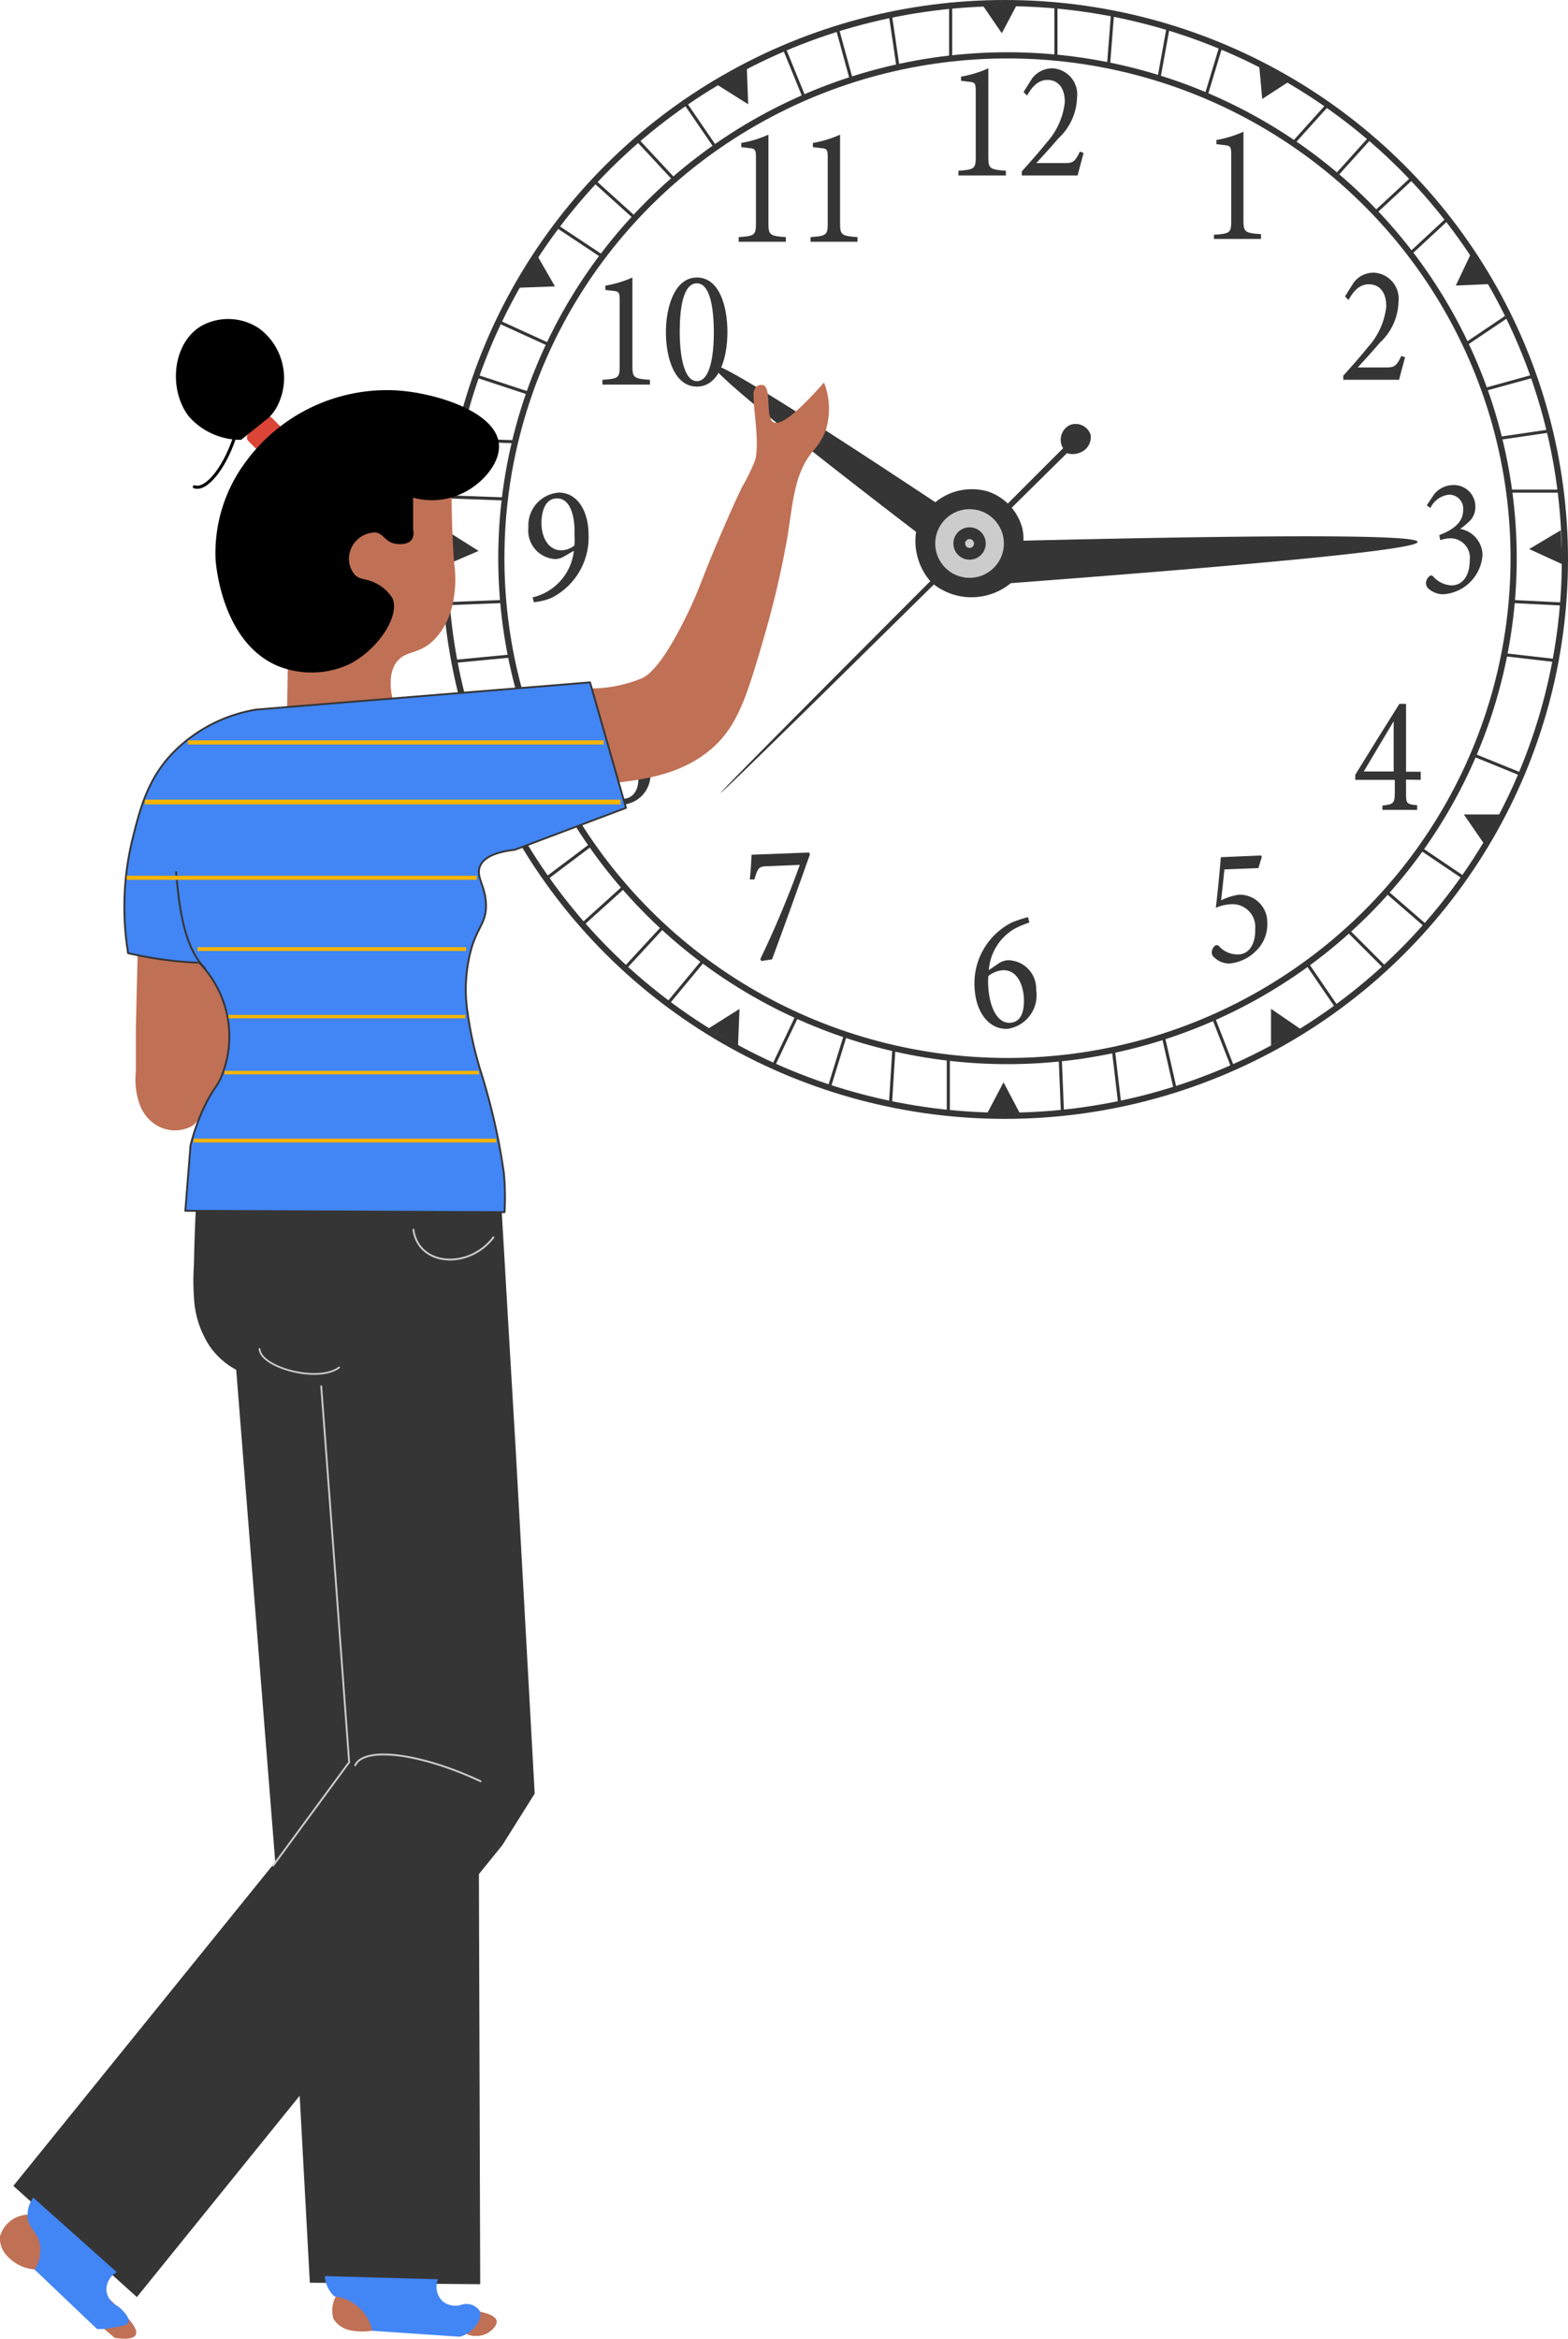 <svg xmlns="http://www.w3.org/2000/svg" viewBox="0 0 126.92 189.29"><defs><style>.cls-1{fill:#353535;}.cls-2{fill:#ccc;}.cls-10,.cls-13,.cls-14,.cls-15,.cls-16,.cls-17,.cls-3,.cls-4,.cls-5,.cls-8{fill:none;}.cls-3,.cls-4,.cls-5,.cls-7,.cls-8{stroke:#353535;}.cls-10,.cls-13,.cls-14,.cls-15,.cls-16,.cls-3,.cls-4,.cls-7,.cls-8{stroke-linecap:round;}.cls-15,.cls-16,.cls-3,.cls-4,.cls-7,.cls-8{stroke-linejoin:round;}.cls-10,.cls-3{stroke-width:0.25px;}.cls-4{stroke-width:0.25px;}.cls-10,.cls-13,.cls-14,.cls-5{stroke-miterlimit:10;}.cls-5{stroke-width:0.5px;}.cls-6{fill:#c07055;}.cls-12,.cls-7{fill:#4285f4;}.cls-13,.cls-15,.cls-7{stroke-width:0.15px;}.cls-8{stroke-width:0.15px;}.cls-9{fill:#f4b400;}.cls-10{stroke:#000;}.cls-11{fill:#db4437;}.cls-13,.cls-14,.cls-15,.cls-16{stroke:#ccc;}.cls-14{stroke-width:0.14px;}.cls-16{stroke-width:0.15px;}</style></defs><g id="Layer_2" data-name="Layer 2"><g id="Layer_3" data-name="Layer 3"><path class="cls-1" d="M59.79,19.57v-.38c1.33-.09,1.4-.16,1.4-1.19V12.76c0-.7-.08-.73-.61-.78L60,11.91v-.34a9.16,9.16,0,0,0,2.2-.67V18c0,1,.07,1.1,1.41,1.19v.38Z"/><path class="cls-1" d="M65.61,19.57v-.38C66.94,19.1,67,19,67,18V12.76c0-.7-.08-.73-.61-.78l-.59-.07v-.34A9.16,9.16,0,0,0,68,10.9V18c0,1,.07,1.1,1.41,1.19v.38Z"/><path class="cls-1" d="M77.58,14.2v-.38c1.33-.1,1.4-.17,1.4-1.19V7.39c0-.7-.08-.73-.61-.78l-.58-.07V6.2A8.94,8.94,0,0,0,80,5.53v7.1c0,1,.07,1.09,1.42,1.19v.38Z"/><path class="cls-1" d="M87.71,12.38c-.16.62-.36,1.31-.48,1.82H82.71v-.33c.66-.74,1.38-1.54,2-2.32a5.8,5.8,0,0,0,1.48-3.29c0-1.13-.53-1.79-1.4-1.79s-1.35.74-1.66,1.27l-.28-.29.69-1.1a2.06,2.06,0,0,1,1.64-.82,2.11,2.11,0,0,1,2,2.36,4.68,4.68,0,0,1-1.51,3.31c-.52.61-1.27,1.44-1.79,2h2.29c.65,0,.83-.07,1.24-.93Z"/><path class="cls-1" d="M98.26,19.34V19c1.33-.09,1.4-.16,1.4-1.18V12.52c0-.7-.09-.72-.61-.78l-.59-.07v-.34a8.94,8.94,0,0,0,2.19-.67v7.11c0,1,.08,1.09,1.42,1.18v.39Z"/><path class="cls-1" d="M113.73,28.92c-.16.62-.36,1.31-.48,1.82h-4.52v-.33c.66-.74,1.38-1.54,2-2.32a5.8,5.8,0,0,0,1.48-3.29c0-1.13-.53-1.79-1.41-1.79s-1.34.74-1.65,1.27l-.28-.29.69-1.1a2,2,0,0,1,1.64-.82,2.11,2.11,0,0,1,2,2.36,4.68,4.68,0,0,1-1.51,3.31c-.52.61-1.27,1.44-1.79,2h2.29c.65,0,.83-.07,1.24-.93Z"/><path class="cls-1" d="M65.56,69.15c-1,2.82-2,5.62-3.07,8.5l-.86.13-.09-.15A81.06,81.06,0,0,0,64.74,70l-2.57.11c-.78,0-.82.15-1.11,1.07h-.37c.09-.77.11-1.45.15-2L65.49,69Z"/><path class="cls-1" d="M80.8,78a1.51,1.51,0,0,1,.76-.28,2.3,2.3,0,0,1,2.31,2.37,2.76,2.76,0,0,1-2.27,3.18c-1.41.1-2.57-1.15-2.71-3.24a5.53,5.53,0,0,1,3-5.36,10.07,10.07,0,0,1,1.32-.44l.11.44a6.86,6.86,0,0,0-1.28.55,4.23,4.23,0,0,0-2,3.3Zm.33.53A2.16,2.16,0,0,0,80,79a5.62,5.62,0,0,0,0,.93c.12,1.7.77,2.92,1.78,2.85s1.15-1.2,1.09-2.11C82.77,79.52,82.22,78.45,81.13,78.53Z"/><path class="cls-1" d="M102.06,69.24l.08.1-.28.92-2.75.11c-.08.76-.19,1.83-.27,2.5a5,5,0,0,1,1.4-.45,2.22,2.22,0,0,1,2.34,2.22,3,3,0,0,1-.93,2.34,3.46,3.46,0,0,1-2.08,1,1.69,1.69,0,0,1-1.27-.48.49.49,0,0,1-.21-.46.69.69,0,0,1,.23-.47.23.23,0,0,1,.34,0,2,2,0,0,0,1.54.68c1,0,1.44-1,1.4-2.06a1.84,1.84,0,0,0-2-2,3.35,3.35,0,0,0-1.19.29l0,0c.14-1.07.32-3,.41-4.1Z"/><path class="cls-1" d="M113.81,63.1v1c0,.91,0,1,.9,1.07v.38H111.9V65.2c.9-.1,1-.18,1-1.08v-1H109.7v-.41c1.14-1.85,2.37-3.84,3.57-5.74h.54v5.49H115v.66Zm-1-4.72c-.75,1.26-1.59,2.65-2.42,4.06h2.42Z"/><path class="cls-1" d="M115.49,40.9l.57-.86a2,2,0,0,1,1.55-.78,1.74,1.74,0,0,1,1.81,1.82,1.64,1.64,0,0,1-.37,1,5.69,5.69,0,0,1-.86.73A2.17,2.17,0,0,1,120,44.93a3.42,3.42,0,0,1-3.16,3.17,1.8,1.8,0,0,1-1.24-.48.63.63,0,0,1-.18-.45.79.79,0,0,1,.27-.52.2.2,0,0,1,.31,0,2.11,2.11,0,0,0,1.49.73c.87,0,1.48-.74,1.48-2.07a1.57,1.57,0,0,0-1.59-1.74,2.65,2.65,0,0,0-.8.15l-.08-.41c1.06-.4,1.93-1,1.93-2a1.13,1.13,0,0,0-1.15-1.27,1.9,1.9,0,0,0-1.5,1.08Z"/><path class="cls-1" d="M50.37,56.29a2,2,0,0,1,2,2A1.82,1.82,0,0,1,52,59.42a10.88,10.88,0,0,1-1,.87,2.81,2.81,0,0,1,1.65,2.36,2.42,2.42,0,0,1-2.41,2.48,2.18,2.18,0,0,1-2.32-2.26,1.74,1.74,0,0,1,.55-1.35,12.89,12.89,0,0,1,1.08-.85,2.51,2.51,0,0,1-1.33-2.14A2.16,2.16,0,0,1,50.37,56.29Zm0,8.37c.8,0,1.3-.6,1.3-1.6s-.81-1.62-1.78-2.15a2.13,2.13,0,0,0-1,1.87C48.88,64,49.58,64.66,50.37,64.66Zm-.16-7.92c-.72,0-1.09.64-1.09,1.41,0,1,.59,1.36,1.53,1.92a2.08,2.08,0,0,0,.79-1.69C51.44,57.23,50.84,56.74,50.21,56.74Z"/><path class="cls-1" d="M46.45,44.58l-.8.46a1.4,1.4,0,0,1-.72.21,2.31,2.31,0,0,1-2.16-2.56,2.66,2.66,0,0,1,2.46-2.82c1.55,0,2.41,1.55,2.41,3.41a5.48,5.48,0,0,1-3,5.11,4.74,4.74,0,0,1-1.43.35l-.1-.39A4.35,4.35,0,0,0,46.45,44.58Zm-1.36-4.24c-.94,0-1.26,1-1.26,2,0,1.2.59,2.2,1.59,2.2a1.67,1.67,0,0,0,1.08-.4,7,7,0,0,0,0-.88C46.55,42,46.25,40.34,45.09,40.34Z"/><path class="cls-1" d="M48.76,31.13v-.39c1.33-.09,1.4-.16,1.4-1.18V24.31c0-.69-.08-.72-.61-.78L49,23.47v-.35a8.94,8.94,0,0,0,2.19-.66v7.1c0,1,.08,1.09,1.42,1.18v.39Z"/><path class="cls-1" d="M56.41,22.46c1.8,0,2.47,2.29,2.47,4.41s-.67,4.42-2.47,4.42S53.9,29,53.9,26.88C53.9,24.89,54.59,22.46,56.41,22.46Zm0,.47c-1.11,0-1.39,2-1.39,3.92s.34,4,1.39,4,1.37-2,1.37-3.94S57.48,22.93,56.41,22.93Z"/><polygon class="cls-1" points="59.86 81.66 57.35 83.24 59.74 84.62 59.86 81.66"/><polygon class="cls-1" points="79.42 0.25 81.09 2.69 82.38 0.25 79.42 0.25"/><polygon class="cls-1" points="101.9 5.05 102.17 8.01 104.49 6.5 101.9 5.05"/><polygon class="cls-1" points="60.56 8.44 60.45 5.47 58.05 6.86 60.56 8.44"/><polygon class="cls-1" points="38.74 44.59 36.23 43.01 36.02 45.76 38.74 44.59"/><polygon class="cls-1" points="81.23 87.6 79.85 90.22 82.61 90.22 81.23 87.6"/><polygon class="cls-1" points="41.95 23.29 44.92 23.18 43.54 20.78 41.95 23.29"/><polygon class="cls-1" points="41.87 61.14 38.93 60.71 39.85 63.32 41.87 61.14"/><polygon class="cls-1" points="102.88 81.65 102.88 84.62 105.33 83.33 102.88 81.65"/><polygon class="cls-1" points="118.49 65.92 120.17 68.36 121.45 65.92 118.49 65.92"/><polygon class="cls-1" points="123.78 44.44 126.48 45.68 126.33 42.92 123.78 44.44"/><polygon class="cls-1" points="119.11 20.43 117.84 23.11 120.6 22.99 119.11 20.43"/><path class="cls-1" d="M58.34,64.17q-.09-.09,27.71-27.89a1.33,1.33,0,0,1,.53-1.87,1.28,1.28,0,0,1,1.7.78,1.33,1.33,0,0,1-.76,1.4,1.56,1.56,0,0,1-1.16.09Q58.43,64.27,58.34,64.17Z"/><path class="cls-1" d="M57.77,29.59c-.26.36,4.67,4.48,16.38,13.46a5,5,0,0,0,1.25,4.1,5,5,0,0,0,6.42.05q33-2.49,32.93-3.34t-31.91-.1a3.72,3.72,0,0,0-.09-1,4.28,4.28,0,0,0-2.85-3,4.67,4.67,0,0,0-4.19.89C63.49,32.55,58,29.22,57.77,29.59Z"/><circle class="cls-2" cx="78.48" cy="43.99" r="2.78"/><circle class="cls-1" cx="78.48" cy="43.99" r="1.31"/><circle class="cls-2" cx="78.48" cy="43.99" r="0.36"/><line class="cls-3" x1="63.49" y1="3.95" x2="65.12" y2="7.95"/><line class="cls-3" x1="67.8" y1="2.39" x2="68.94" y2="6.56"/><line class="cls-3" x1="72.06" y1="1.14" x2="72.69" y2="5.42"/><line class="cls-3" x1="76.95" y1="0.34" x2="76.95" y2="4.57"/><line class="cls-3" x1="85.47" y1="0.52" x2="85.47" y2="4.77"/><line class="cls-3" x1="90.06" y1="1.02" x2="89.72" y2="5.38"/><path class="cls-3" d="M98.83,3.74,97.6,7.81"/><line class="cls-3" x1="107.54" y1="8.4" x2="104.62" y2="11.64"/><line class="cls-3" x1="110.97" y1="11.08" x2="108.16" y2="14.2"/><line class="cls-3" x1="114.36" y1="14.37" x2="111.31" y2="17.2"/><line class="cls-3" x1="117.18" y1="17.71" x2="114.15" y2="20.52"/><line class="cls-3" x1="122.09" y1="25.54" x2="118.57" y2="27.91"/><line class="cls-3" x1="124.23" y1="30.41" x2="120.05" y2="31.56"/><line class="cls-3" x1="125.45" y1="34.88" x2="121.35" y2="35.48"/><line class="cls-3" x1="126.33" y1="39.75" x2="122.16" y2="39.75"/><line class="cls-3" x1="126.53" y1="48.89" x2="122.34" y2="48.68"/><line class="cls-3" x1="126.04" y1="53.48" x2="121.87" y2="53"/><line class="cls-3" x1="123.1" y1="62.66" x2="119.21" y2="61.08"/><line class="cls-3" x1="118.52" y1="71.07" x2="115.04" y2="68.72"/><line class="cls-3" x1="115.4" y1="74.93" x2="112.23" y2="72.18"/><line class="cls-3" x1="112.03" y1="78.24" x2="109.06" y2="75.27"/><line class="cls-3" x1="108.11" y1="81.38" x2="105.74" y2="77.91"/><line class="cls-3" x1="99.77" y1="86.35" x2="98.24" y2="82.43"/><line class="cls-3" x1="95.12" y1="88.12" x2="94.19" y2="84.02"/><line class="cls-3" x1="90.63" y1="89.31" x2="90.14" y2="85.14"/><line class="cls-3" x1="86" y1="90.07" x2="85.82" y2="85.66"/><line class="cls-3" x1="76.76" y1="90.07" x2="76.76" y2="85.66"/><line class="cls-3" x1="72.09" y1="89.17" x2="72.36" y2="84.78"/><line class="cls-3" x1="67.12" y1="88.02" x2="68.42" y2="83.81"/><line class="cls-3" x1="54.17" y1="81.08" x2="56.95" y2="77.73"/><line class="cls-3" x1="50.68" y1="78.26" x2="53.67" y2="75.02"/><line class="cls-3" x1="47.21" y1="74.76" x2="50.48" y2="71.81"/><line class="cls-3" x1="44.26" y1="71.07" x2="47.78" y2="68.42"/><line class="cls-3" x1="36.81" y1="53.53" x2="41.2" y2="53.11"/><line class="cls-3" x1="36.18" y1="48.86" x2="40.58" y2="48.69"/><line class="cls-3" x1="36.39" y1="40.22" x2="40.79" y2="40.38"/><line class="cls-3" x1="37.12" y1="35.59" x2="41.52" y2="35.75"/><line class="cls-3" x1="38.57" y1="30.44" x2="42.76" y2="31.82"/><line class="cls-3" x1="40.39" y1="26.05" x2="44.4" y2="27.88"/><line class="cls-3" x1="45.12" y1="18.34" x2="48.83" y2="20.8"/><line class="cls-3" x1="48.12" y1="14.68" x2="51.43" y2="17.67"/><line class="cls-3" x1="51.64" y1="11.38" x2="54.67" y2="14.64"/><line class="cls-3" x1="55.37" y1="8.21" x2="57.78" y2="11.73"/><line class="cls-3" x1="62.64" y1="86.18" x2="64.53" y2="82.2"/><path class="cls-4" d="M94.55,2.25l-.76,4.19"/><ellipse class="cls-5" cx="81.34" cy="45.28" rx="45.33" ry="45.03"/><ellipse class="cls-5" cx="81.55" cy="45.18" rx="40.97" ry="40.7"/><path class="cls-6" d="M36.55,40.29c-1.51-.94-3-1.65-3.62-1.13-.86.74.55,3.57,0,3.86s-1.64-2.21-3.09-2.14-3.23,2.92-2.62,5,3.6,2.75,3.39,3.57-4.11-.09-6.18,2.08a4.6,4.6,0,0,0-1.13,2.31l-.06,3.51,8.66-.6,11-.73a50.61,50.61,0,0,0,5.08-.3,10.92,10.92,0,0,0,4-.83c.45-.23,1.54-.9,3.53-4.93,1.19-2.4,1.18-2.92,3.08-7.28.46-1.06.87-2,1.48-3.27a15.5,15.5,0,0,0,1.07-2.2C61.47,35.62,61,33.4,61,32a.88.88,0,0,1,.23-.71.65.65,0,0,1,.54-.12c.72.22.15,2.64.83,3,.46.26,1.55-.32,4.1-3.21a5.82,5.82,0,0,1,.12,3.92,5.33,5.33,0,0,1-1,1.61c-1.51,1.81-1.61,4-2.08,6.95a75.1,75.1,0,0,1-1.9,8.14c-1.3,4.48-2,6.72-3.69,8.5-2.54,2.59-5.91,3-8.67,3.32-6.69.79-15.64-1-17.41-5.82-.15-.41-1-2.82.12-4.1.72-.83,1.66-.5,2.86-1.61a5.61,5.61,0,0,0,1.48-2.55,9.24,9.24,0,0,0,.24-3.68C36.66,44.4,36.58,42.58,36.55,40.29Z"/><path class="cls-6" d="M11.15,76.74l5.88.57,2.19,8.07-3.16,5.21a1.83,1.83,0,0,1-.5.54,2.89,2.89,0,0,1-3.2-.27,3.3,3.3,0,0,1-1.07-1.52A5.93,5.93,0,0,1,11,86.72c0-1,0-2,0-3.57Z"/><path class="cls-6" d="M9.28,189.22c.69.1,1.5.14,1.7-.23.35-.65-1.34-2.14-3.48-4.23-1.33-1.29-3.16-3.14-5.28-5.51A2.44,2.44,0,0,0,0,181a2,2,0,0,0,.35,1.31,3.34,3.34,0,0,0,2.44,1.37"/><path class="cls-6" d="M27.4,185.54a2.4,2.4,0,0,0-.41,2.14,2.06,2.06,0,0,0,1.48.95,4.89,4.89,0,0,0,3-.42c1.22-.47,3.18-.65,6.35.73a2,2,0,0,0,1.61-.08c.34-.19.83-.63.77-1-.11-.76-2.43-1-5.4-1.3C32.94,186.33,30.42,186,27.4,185.54Z"/><path class="cls-1" d="M15.88,97.23c-.06,1.19-.14,2.94-.18,5.09a19.41,19.41,0,0,0,0,2.68A7.82,7.82,0,0,0,17,109a6.16,6.16,0,0,0,2.12,1.87q1.58,19.92,3.16,39.84L1.08,176.92l10,9,29.59-36.59,2.61-4.16-1.54-27.92q-.6-10.12-1.19-20.26Z"/><path class="cls-1" d="M24.13,167.3l.95,17.46,13.79.12L38.75,147Q31.45,157.14,24.13,167.3Z"/><path class="cls-7" d="M38.86,70.1c-.38.91.48,1.6.48,3.21,0,1.32-.59,1.63-1.13,3.27a12.39,12.39,0,0,0-.36,5.4A30.19,30.19,0,0,0,39,87a51.36,51.36,0,0,1,1.78,7.9,21.28,21.28,0,0,1,.06,3.21L15,98l.42-5.28a16.72,16.72,0,0,1,1.18-3.27c.69-1.41,1-1.48,1.37-2.44a8.53,8.53,0,0,0,.3-5.34,8.73,8.73,0,0,0-2.14-3.75,29.46,29.46,0,0,1-3.63-.36c-.75-.12-1.46-.26-2.13-.41a23.11,23.11,0,0,1,.35-9.21c.6-2.41,1.23-5,3.45-7.18a12.21,12.21,0,0,1,6.59-3.33l27-2.2,2.91,10.16-9,3.39C39.74,69,39.09,69.57,38.86,70.1Z"/><path class="cls-8" d="M14.25,70.59c.23,2.41.53,6,2.36,7.8"/><rect class="cls-9" x="15.2" y="59.92" width="33.66" height="0.34"/><rect class="cls-9" x="11.72" y="64.72" width="38.51" height="0.39"/><rect class="cls-9" x="10.25" y="70.88" width="28.34" height="0.33"/><rect class="cls-9" x="15.99" y="76.66" width="21.74" height="0.31"/><rect class="cls-9" x="18.49" y="82.14" width="19.18" height="0.28"/><rect class="cls-9" x="18.17" y="86.67" width="20.59" height="0.29"/><rect class="cls-9" x="15.67" y="92.16" width="24.5" height="0.31"/><path class="cls-10" d="M18.94,35.55c-.85,2.45-2.28,4.17-3.21,3.85"/><rect class="cls-11" x="20.03" y="34.22" width="2.67" height="1.69" rx="0.4" transform="translate(-18.54 25.38) rotate(-45)"/><path d="M17.45,45.28a12.32,12.32,0,0,1,2.44-7.9A14.17,14.17,0,0,1,32.13,31.6c3.21.21,8,1.74,8.25,4.32.16,1.58-1.4,3.28-2.94,4a5.71,5.71,0,0,1-4,.36l0,2.61a1,1,0,0,1-.09.75c-.32.5-1.16.4-1.28.38-.89-.12-1-.82-1.66-.92a2.14,2.14,0,0,0-2.11,1.66,2,2,0,0,0,.42,1.76c.46.46.91.26,1.75.71a3.26,3.26,0,0,1,1.28,1.16c.68,1.37-1.11,4.21-3.54,5.4a7.3,7.3,0,0,1-5.63.15C18,52.09,17.48,45.77,17.45,45.28Z"/><path d="M19.52,35.6l2.26-1.82a3.7,3.7,0,0,0,.71-1A5,5,0,0,0,21,26.6a4.49,4.49,0,0,0-4.72-.21c-2.34,1.41-2.66,5.15-1,7.31A5.59,5.59,0,0,0,19.52,35.6Z"/><path class="cls-12" d="M2.69,177.87a2.41,2.41,0,0,0-.45,1.63c.1.8.66,1.09.92,1.88a2.9,2.9,0,0,1-.35,2.32l5.05,4.81.4,0s.31,0,.61-.08c1-.15,1.44-.23,1.54-.48s-.28-.84-.89-1.3a1.62,1.62,0,0,1-.89-1.13,1.58,1.58,0,0,1,.83-1.61Z"/><path class="cls-12" d="M26.29,184.22a2.46,2.46,0,0,0,.69,1.56l.1.09a3.43,3.43,0,0,1,1.84.78,3.53,3.53,0,0,1,1.21,2l7.07.48a2.22,2.22,0,0,0,1-.54c.11-.1.95-.93.61-1.58a1.32,1.32,0,0,0-1.54-.44,1.65,1.65,0,0,1-1.43-.3,1.6,1.6,0,0,1-.38-1.79Z"/><path class="cls-13" d="M22.11,151l6.15-8.37Q27.15,127.4,26,112.2"/><path class="cls-14" d="M27.45,110.68c-1.67,1.28-6.38,0-6.44-1.5"/><path class="cls-15" d="M33.46,99.53c.43,3,4.52,3.21,6.48.62"/><path class="cls-16" d="M28.75,142.88c.72-1.55,5.26-1,10.15,1.29"/><line class="cls-17" x1="25.19" y1="168.43" x2="40.65" y2="149.36"/></g></g></svg>